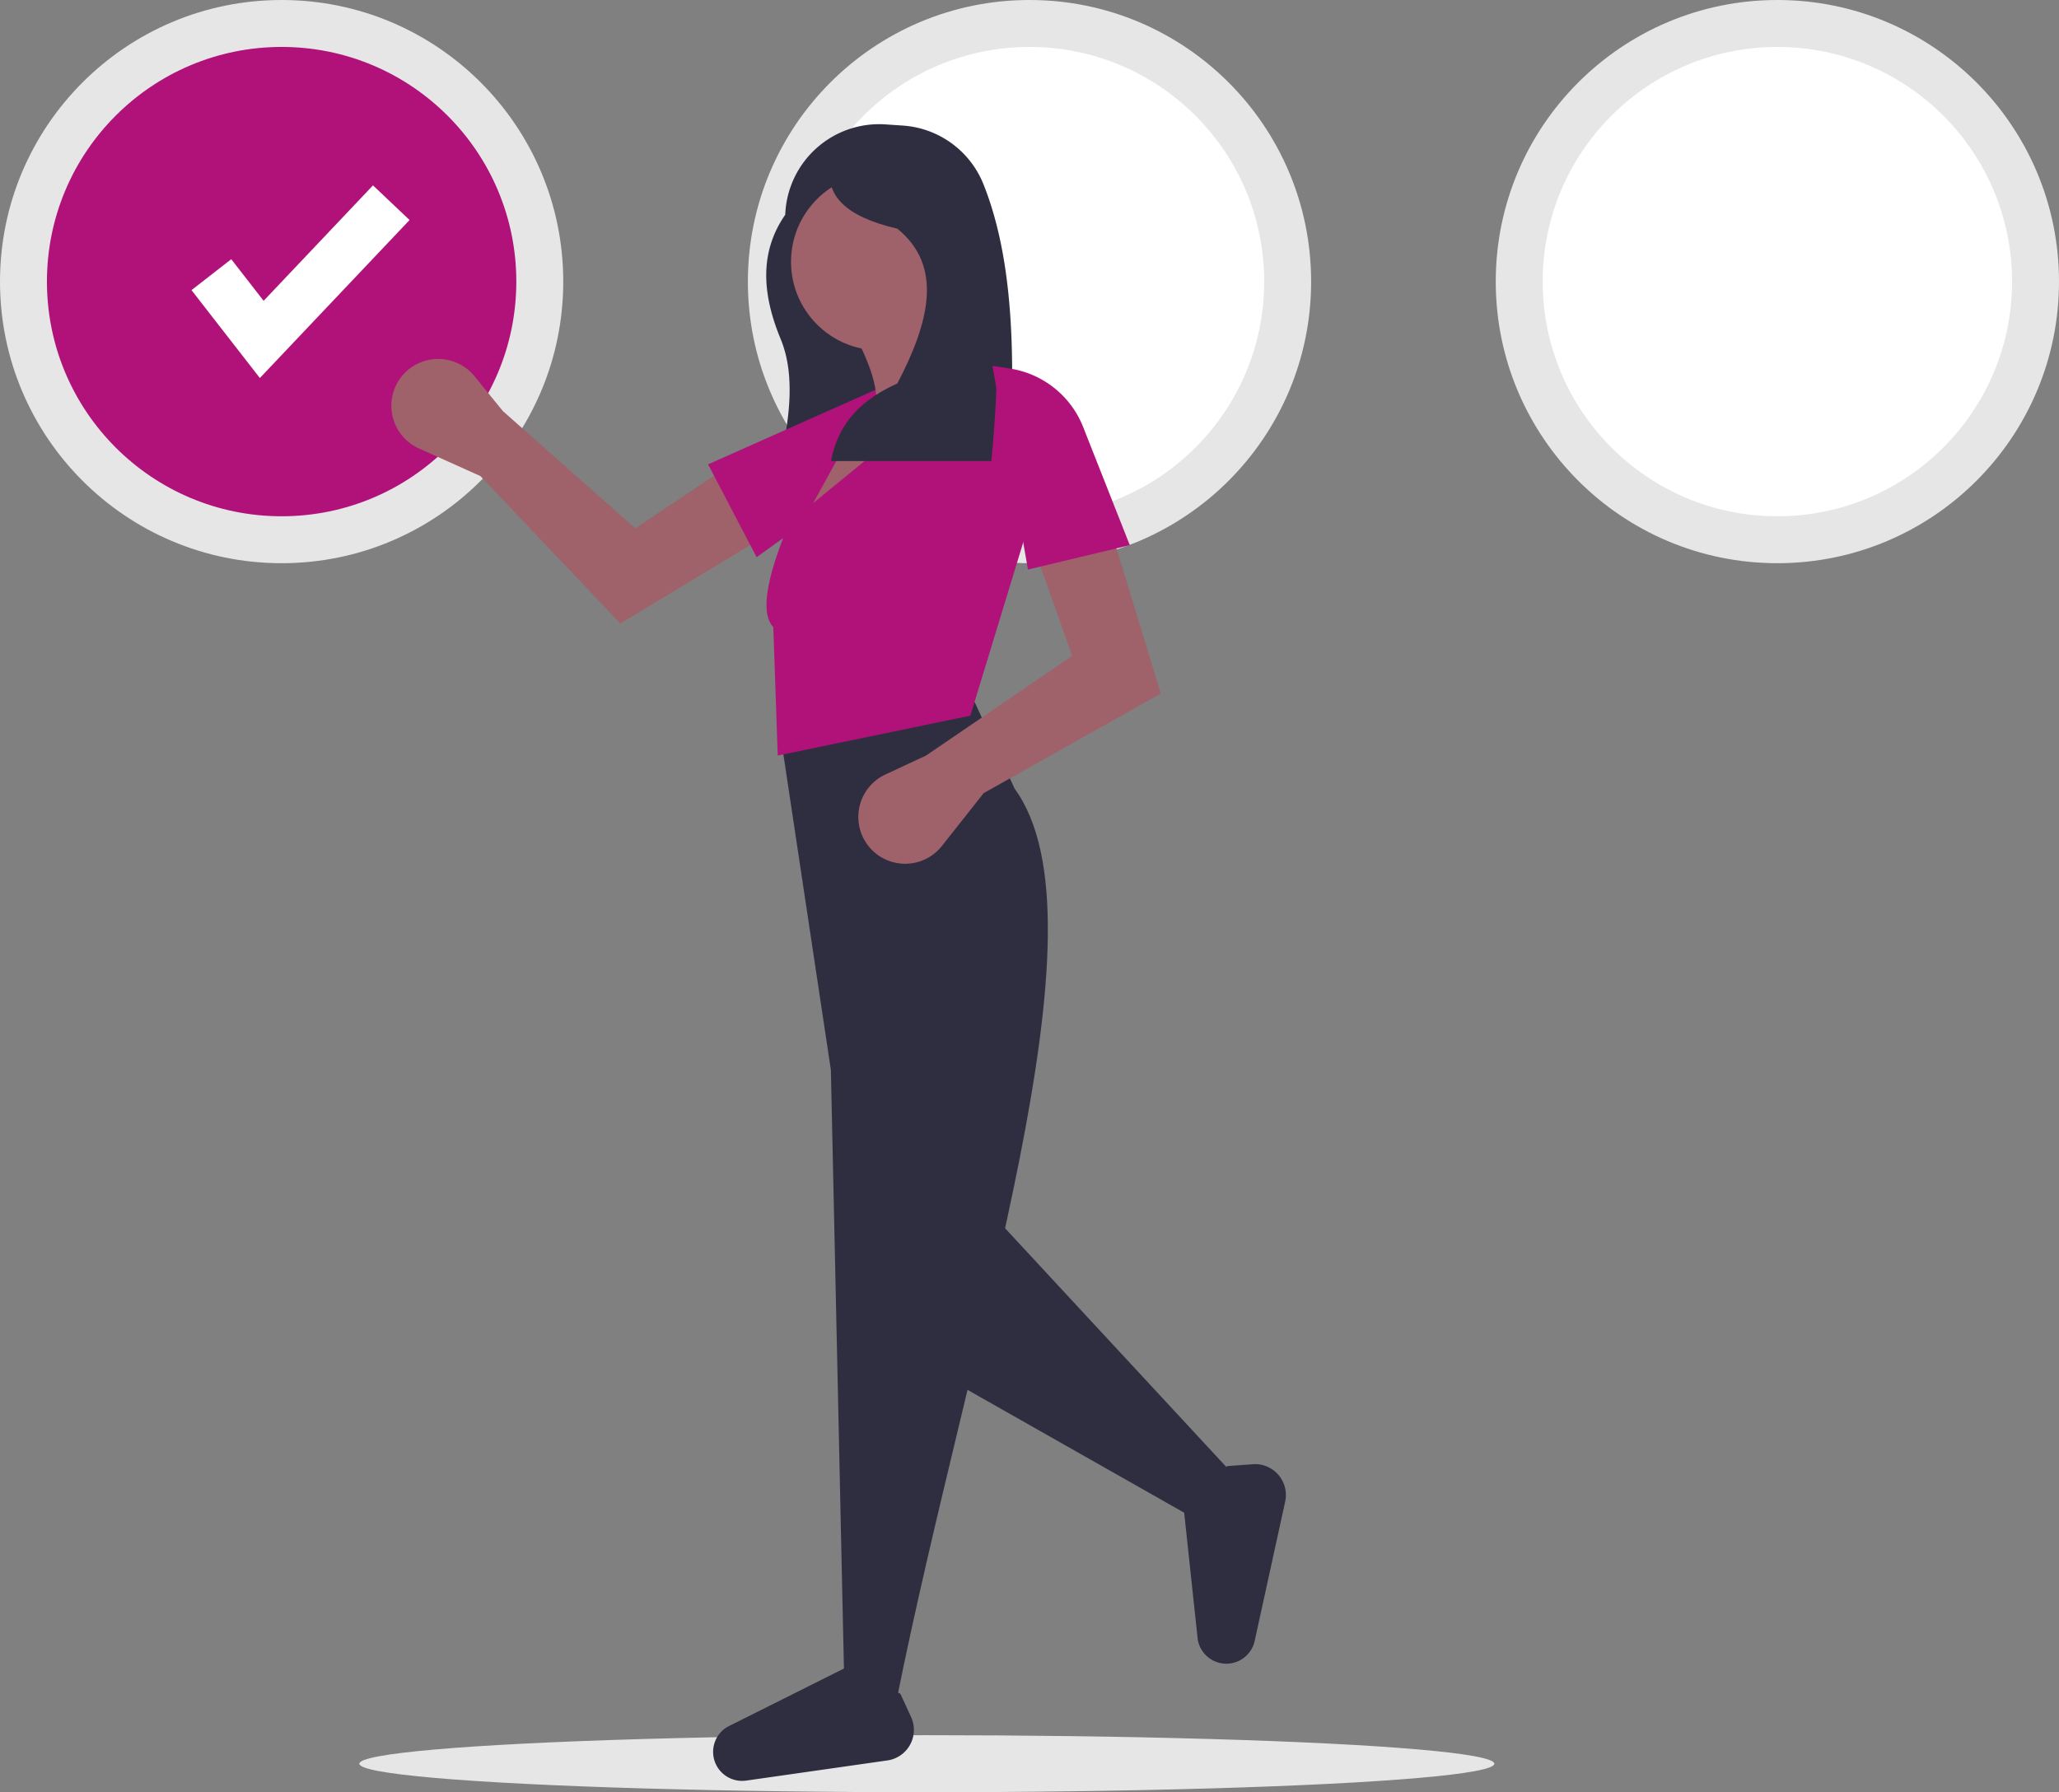 <svg id="a43d4114-cd98-41f6-b9a0-b0700c71b140" data-name="Layer 1" xmlns="http://www.w3.org/2000/svg" width="722" height="628.508" viewBox="0 0 722 628.508"><rect x="0" y="0" width="722" height="628.508" fill="#808080" stroke="none"/><ellipse cx="325" cy="618.508" rx="199" ry="10" fill="#e6e6e6"/><circle cx="98.754" cy="98.754" r="98.754" fill="#e6e6e6"/><circle cx="98.754" cy="98.754" r="82.295" fill="#b0127a"/><circle cx="361" cy="98.754" r="98.754" fill="#e6e6e6"/><circle cx="361" cy="98.754" r="82.295" fill="#fff"/><circle cx="623.246" cy="98.754" r="98.754" fill="#e6e6e6"/><circle cx="623.246" cy="98.754" r="82.295" fill="#fff"/><polygon points="91.121 132.566 67.146 101.741 81.088 90.896 92.44 105.492 130.789 65.011 143.612 77.16 91.121 132.566" fill="#fff"/><path d="M512.744,254.637c-6.485-15.664-7.538-30.447,1.604-43.579h0v0a32.975,32.975,0,0,1,35.175-31.687l5.961.403a32.846,32.846,0,0,1,28.291,20.386c11.115,27.568,11.465,64.207,8.691,103.478H510.94C515.782,285.273,518.268,268.036,512.744,254.637Z" transform="translate(-239 -135.746)" fill="#2f2e41"/><path d="M407.462,302.696l-21.544-9.678a16.418,16.418,0,0,1-7.14-23.765l0,0a16.418,16.418,0,0,1,26.598-1.579l9.953,12.221,46.402,41.154,30.845-20.584,13.98,23.702-50.035,30.224Z" transform="translate(-239 -135.746)" fill="#9f616a"/><path d="M504.309,331.138l-17.009-32.547,66.232-29.501.573,6.226a33.008,33.008,0,0,1-13.615,29.838Z" transform="translate(-239 -135.746)" fill="#b0127a"/><path d="M590.137,267.146l-67.55,55.904-3.882-5.435,18.635-33.387,8.541-3.882c2.046-8.67-3.178-20.296-10.094-32.61l32.61-4.659C569.971,253.653,577.138,261.712,590.137,267.146Z" transform="translate(-239 -135.746)" fill="#9f616a"/><polygon points="432.663 517.291 421.405 533.984 331.726 483.127 344.149 421.789 432.663 517.291" fill="#2f2e41"/><path d="M553.256,732.622l-18.246-8.153L530.351,510.949,512.881,394.871l67.938-12.811,13.976,30.281C629.141,459.446,579.073,603.779,553.256,732.622Z" transform="translate(-239 -135.746)" fill="#2f2e41"/><path d="M554.727,729.721l3.744,8.148a10.824,10.824,0,0,1-8.305,15.235l-49.498,7.071a10.173,10.173,0,0,1-11.22-7.276h0a10.173,10.173,0,0,1,4.67-11.59l41.583-20.813Z" transform="translate(-239 -135.746)" fill="#2f2e41"/><path d="M669.346,649.883l8.943-.656a10.824,10.824,0,0,1,11.366,13.11l-10.693,48.844a10.173,10.173,0,0,1-10.741,7.965h0a10.173,10.173,0,0,1-9.224-8.43l-4.949-46.237Z" transform="translate(-239 -135.746)" fill="#2f2e41"/><circle cx="308.433" cy="91.802" r="31.058" fill="#9f616a"/><path d="M579.267,386.718l-67.55,13.976-1.553-45.034c-9.781-10.356,13.032-51.831,20.964-71.432l10.094-3.106-17.082,31.058,59.786-48.916,11.647,3.106,3.106,56.68Z" transform="translate(-239 -135.746)" fill="#b0127a"/><path d="M583.925,413.894l-14.649,18.526a16.418,16.418,0,0,1-24.789,1.117l0,0a16.418,16.418,0,0,1,4.968-26.177l14.283-6.665,51.245-34.94-12.423-34.94,26.399-7.764,17.082,55.904Z" transform="translate(-239 -135.746)" fill="#9f616a"/><path d="M586.642,297.428h-56.269c2.114-10.636,7.782-20.285,23.284-27.203,11.303-21.603,16.132-41.197,0-54.29-18.427-4.245-25.563-11.953-23.284-22.55l32.985-5.435C590.485,212.108,590.795,253.347,586.642,297.428Z" transform="translate(-239 -135.746)" fill="#2f2e41"/><path d="M635.17,326.932l-35.716,8.541-12.423-71.432,6.177.965A33.008,33.008,0,0,1,618.815,285.499Z" transform="translate(-239 -135.746)" fill="#b0127a"/></svg>